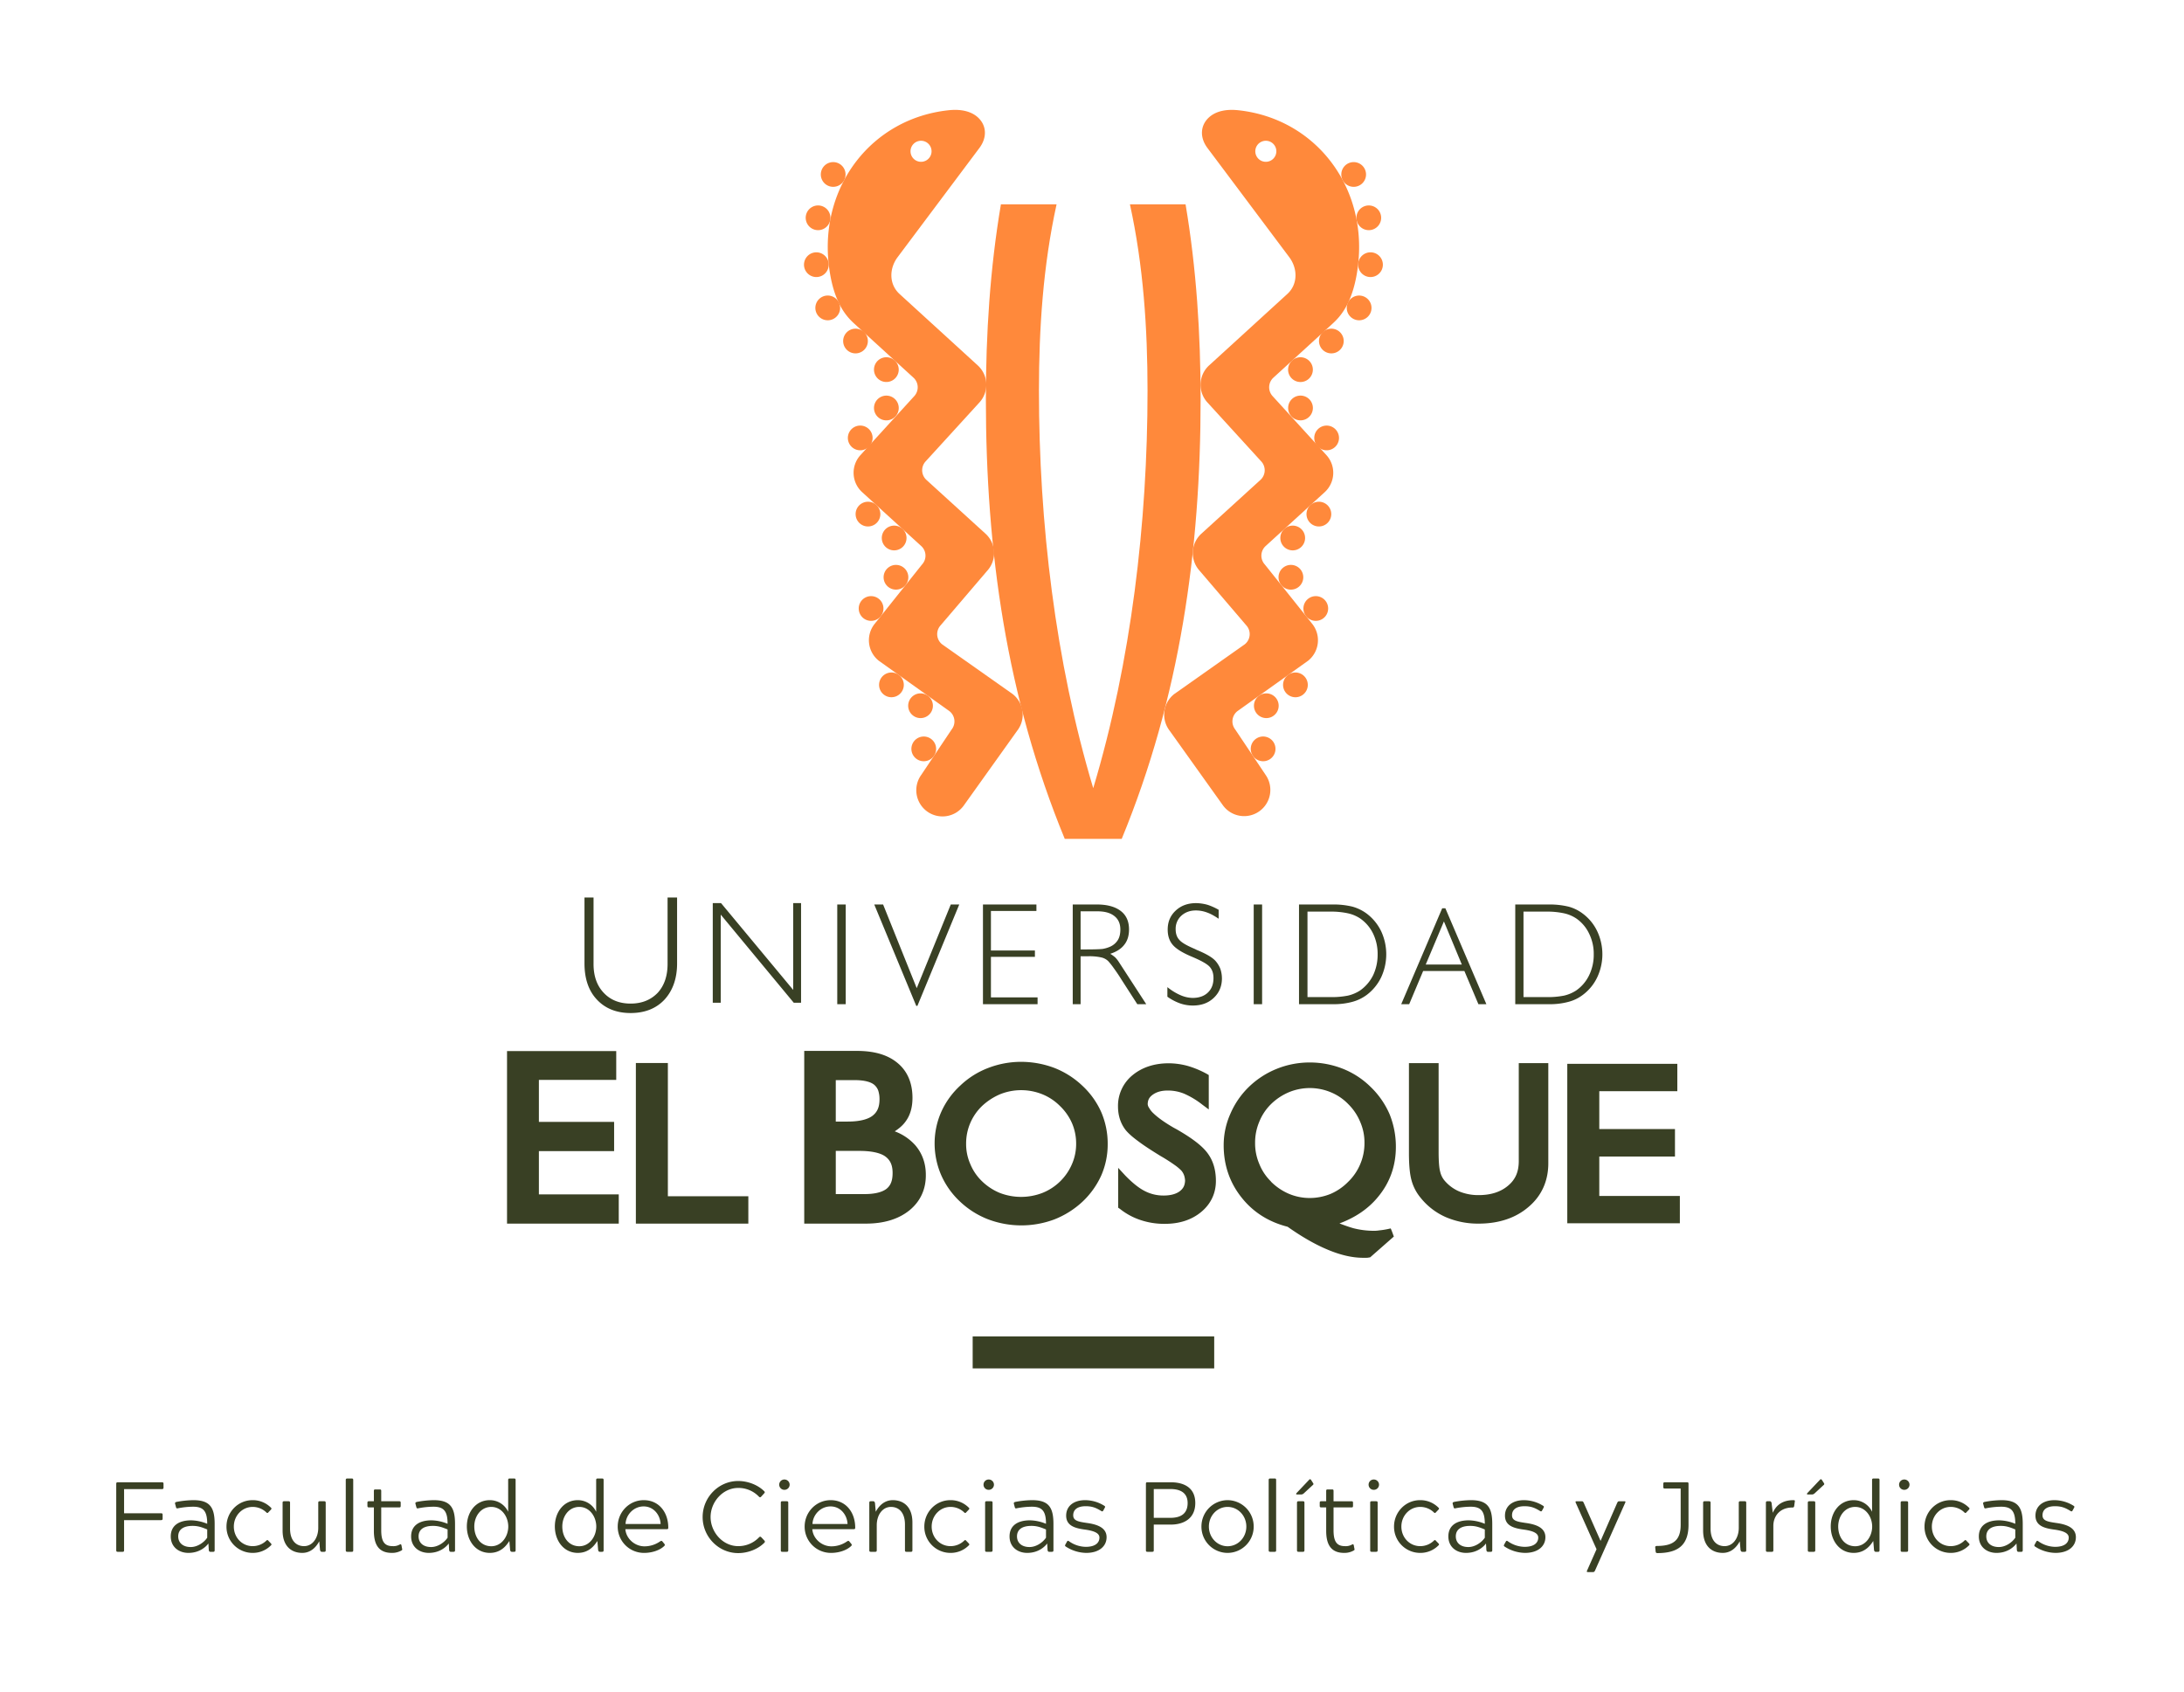 <svg xmlns="http://www.w3.org/2000/svg" width="2682.64" height="2078.41" viewBox="0 0 2682.64 2078.41"><g transform="translate(-375 -2672)"><rect width="2682.64" height="2078.411" transform="translate(375 2672)" fill="none"/><g transform="translate(997.793 2806.982)"><g transform="translate(364.774)"><path d="M993.131,1504.261c-71.659-174.023-96.884-354.2-96.884-540.054,0-80.118,5.1-160.414,18.468-239.439h68.378c-16.528,75.177-21.66,152.242-21.66,229.015,0,161.293,20.018,332.808,66.68,488.217,46.679-155.409,66.7-326.924,66.7-488.217,0-76.773-5.132-153.838-21.632-229.015h68.35C1154.867,803.794,1160,884.089,1160,964.207c0,185.855-25.21,366.031-96.9,540.054Z" transform="translate(-672.848 -608.752)" fill="#ff893b"/><path d="M1005.849,781.672a15.2,15.2,0,0,1,20.465,22.49,15.2,15.2,0,0,1-20.465-22.49Z" transform="translate(-406.254 -473.825)" fill="#ff893b"/><path d="M1005.849,794.965a15.2,15.2,0,1,1-.954,21.454A15.239,15.239,0,0,1,1005.849,794.965Z" transform="translate(-406.254 -439.985)" fill="#ff893b"/><path d="M1014.946,805.356a15.178,15.178,0,1,1-1.014,21.448A15.115,15.115,0,0,1,1014.946,805.356Z" transform="translate(-383.193 -413.585)" fill="#ff893b"/><path d="M1003.175,840a15.2,15.2,0,1,1-.986,21.455A15.2,15.2,0,0,1,1003.175,840Z" transform="translate(-413.128 -325.308)" fill="#ff893b"/><path d="M1003.134,853.1a15.191,15.191,0,1,1-2.089,21.387A15.16,15.16,0,0,1,1003.134,853.1Z" transform="translate(-414.697 -290.686)" fill="#ff893b"/><path d="M1011.943,863.777a15.185,15.185,0,1,1-2.419,21.313A15.15,15.15,0,0,1,1011.943,863.777Z" transform="translate(-392.778 -263.126)" fill="#ff893b"/><path d="M1012.245,831.72a15.193,15.193,0,1,1-1.011,21.451A15.168,15.168,0,0,1,1012.245,831.72Z" transform="translate(-390.039 -346.396)" fill="#ff893b"/><path d="M995.446,896.973a15.178,15.178,0,1,1-3.55,21.149A15.168,15.168,0,0,1,995.446,896.973Z" transform="translate(-436.398 -177.362)" fill="#ff893b"/><path d="M994.692,911.647a15.189,15.189,0,1,1-4.146,21.061A15.2,15.2,0,0,1,994.692,911.647Z" transform="translate(-439.223 -139.307)" fill="#ff893b"/><path d="M1005.574,889.714a15.19,15.19,0,1,1-3.611,21.181A15.208,15.208,0,0,1,1005.574,889.714Z" transform="translate(-410.725 -195.764)" fill="#ff893b"/><path d="M1022.758,764.9a15.191,15.191,0,1,1,7.044,20.288A15.148,15.148,0,0,1,1022.758,764.9Z" transform="translate(-354.548 -528.244)" fill="#ff893b"/><path d="M1025.188,755.824a15.188,15.188,0,1,1,14.443,15.9A15.2,15.2,0,0,1,1025.188,755.824Z" transform="translate(-344.506 -566.393)" fill="#ff893b"/><path d="M1024.851,743.149a15.18,15.18,0,1,1,17.752,12.087A15.176,15.176,0,0,1,1024.851,743.149Z" transform="translate(-346.018 -607.746)" fill="#ff893b"/><path d="M1021.4,733a15.189,15.189,0,1,1,20.795,5.43A15.216,15.216,0,0,1,1021.4,733Z" transform="translate(-359.34 -645.984)" fill="#ff893b"/><path d="M1016.559,771.794a15.172,15.172,0,1,1-.986,21.447A15.182,15.182,0,0,1,1016.559,771.794Z" transform="translate(-379.017 -499.06)" fill="#ff893b"/><path d="M882.916,781.672a15.2,15.2,0,1,0,1,21.447A15.221,15.221,0,0,0,882.916,781.672Z" transform="translate(-771.5 -473.825)" fill="#ff893b"/><path d="M882.916,794.965a15.2,15.2,0,1,0,1,21.454A15.183,15.183,0,0,0,882.916,794.965Z" transform="translate(-771.5 -439.985)" fill="#ff893b"/><path d="M873.858,805.356a15.188,15.188,0,1,0,.986,21.448A15.162,15.162,0,0,0,873.858,805.356Z" transform="translate(-794.557 -413.585)" fill="#ff893b"/><path d="M885.606,840a15.19,15.19,0,1,0,.986,21.455A15.2,15.2,0,0,0,885.606,840Z" transform="translate(-764.627 -325.308)" fill="#ff893b"/><path d="M885.645,853.1a15.18,15.18,0,1,0,2.089,21.387A15.161,15.161,0,0,0,885.645,853.1Z" transform="translate(-763.056 -290.686)" fill="#ff893b"/><path d="M876.846,863.777a15.185,15.185,0,1,0,2.416,21.313A15.172,15.172,0,0,0,876.846,863.777Z" transform="translate(-784.969 -263.126)" fill="#ff893b"/><path d="M876.541,831.72a15.191,15.191,0,1,0,1.011,21.451A15.171,15.171,0,0,0,876.541,831.72Z" transform="translate(-787.721 -346.396)" fill="#ff893b"/><path d="M893.331,896.973a15.182,15.182,0,1,0,3.551,21.149A15.185,15.185,0,0,0,893.331,896.973Z" transform="translate(-741.353 -177.362)" fill="#ff893b"/><path d="M894.062,911.647a15.182,15.182,0,1,0,4.189,21.061A15.159,15.159,0,0,0,894.062,911.647Z" transform="translate(-738.534 -139.307)" fill="#ff893b"/><path d="M883.229,889.714a15.189,15.189,0,1,0,3.582,21.181A15.191,15.191,0,0,0,883.229,889.714Z" transform="translate(-767.024 -195.764)" fill="#ff893b"/><path d="M866.079,764.9a15.2,15.2,0,1,0-7.069,20.288A15.169,15.169,0,0,0,866.079,764.9Z" transform="translate(-823.236 -528.244)" fill="#ff893b"/><path d="M863.6,755.824a15.181,15.181,0,1,0-14.439,15.9A15.2,15.2,0,0,0,863.6,755.824Z" transform="translate(-833.261 -566.393)" fill="#ff893b"/><path d="M863.955,743.149a15.18,15.18,0,1,0-17.734,12.087A15.177,15.177,0,0,0,863.955,743.149Z" transform="translate(-831.763 -607.746)" fill="#ff893b"/><path d="M867.38,733a15.189,15.189,0,1,0-20.78,5.43A15.2,15.2,0,0,0,867.38,733Z" transform="translate(-818.433 -645.984)" fill="#ff893b"/><path d="M872.217,771.794a15.172,15.172,0,1,0,.986,21.447A15.161,15.161,0,0,0,872.217,771.794Z" transform="translate(-798.733 -499.06)" fill="#ff893b"/><g transform="translate(29.177)"><path d="M1068.616,1409.668l-86.669-61.1a15.98,15.98,0,0,1-2.5-22.536l57.937-67.829a32.2,32.2,0,0,0-2.089-45.484l-72.6-66.094a16.057,16.057,0,0,1-1.06-22.675l66.186-72.525a32.182,32.182,0,0,0-2.1-45.494l-96.1-87.772c-13.095-12-12.8-31.446-2.072-45.5L1027.58,739.1c9.832-12.9,9.2-27.931-1.745-37.894-5.49-5-16.262-10.828-36-8.7C895.49,702.667,832.166,785.4,842.612,881.042c5.2,48.038,22.359,65.278,31.754,73.872l72.379,66.076a16.042,16.042,0,0,1,1.029,22.675l-66.158,72.514a32.207,32.207,0,0,0,2.121,45.48l72.553,66.172a15.992,15.992,0,0,1,1.032,22.642l-58.234,72.979a32.2,32.2,0,0,0,5.026,45.253l86.814,61.938a16,16,0,0,1,2.745,22.519l-37.412,55.911a32.185,32.185,0,1,0,52.329,37.486l65.47-91.691A32.172,32.172,0,0,0,1068.616,1409.668ZM946.536,734.2a12.92,12.92,0,1,1,.833,18.277A12.95,12.95,0,0,1,946.536,734.2Z" transform="translate(-841.487 -692.057)" fill="#ff893b"/><path d="M1049.092,692.509c-19.748-2.132-30.52,3.7-36.007,8.7-10.953,9.963-11.577,25-1.763,37.894l100.065,133.561c10.708,14.052,11.038,33.5-2.089,45.5l-96.125,87.772a32.206,32.206,0,0,0-2.089,45.494l66.2,72.525a16.045,16.045,0,0,1-1.075,22.675l-72.585,66.094a32.172,32.172,0,0,0-2.089,45.484l57.969,67.829a15.984,15.984,0,0,1-2.536,22.536l-86.637,61.1a32.22,32.22,0,0,0-5.491,45.2l65.456,91.691a32.2,32.2,0,0,0,52.357-37.486l-37.411-55.911a16.012,16.012,0,0,1,2.745-22.519l86.818-61.937a32.245,32.245,0,0,0,5.04-45.253l-58.267-72.979a16,16,0,0,1,1.046-22.642l72.556-66.172a32.248,32.248,0,0,0,2.117-45.48l-66.144-72.514a16.041,16.041,0,0,1,1.018-22.675l72.375-66.076c9.4-8.594,26.551-25.835,31.772-73.872C1206.764,785.4,1143.426,702.667,1049.092,692.509Zm42.455,59.969a12.919,12.919,0,1,1,.834-18.277A12.919,12.919,0,0,1,1091.547,752.478Z" transform="translate(-544.758 -692.057)" fill="#ff893b"/></g></g><path d="M769.556,1141.075H861.95v-35.9H769.556v-51.6H864.55v-35.411H730.414v211.984H867.649v-35.886H769.556Zm158.417-108.237H888.668v197.307h138.147v-33.652H927.973Zm278.663,83.938c5.31-3.444,10.009-7.367,13.439-12.247,5.817-7.892,8.353-17.706,8.353-28.892,0-17.975-6.086-32.7-18.316-42.8-12.233-10.218-28.91-14.854-49.974-14.854h-64.665v212.161h75.766c21.777,0,39.646-5.309,53.209-16.109,13.406-10.8,20.628-25.853,20.376-44.037,0-14.081-4.583-26.551-13.247-36.468a63.4,63.4,0,0,0-24.941-16.755m-72.422-62.913h22.912c12.024,0,19.929,2.142,24.225,5.661a17.3,17.3,0,0,1,4.923,6.895,33.477,33.477,0,0,1,1.656,11.037c0,9.8-2.912,15.9-8.817,20.376-5.654,4.239-15.723,6.956-30.115,6.956h-14.783Zm62.055,133.724c-5.072,3.848-14.443,6.519-28.1,6.263h-33.95v-53.028h29.176c15.336,0,25.941,2.625,31.8,6.92,5.789,4.387,8.814,10.25,8.814,20.213,0,9.786-2.578,15.631-7.739,19.632m357.132-73.021h0l-4.207-2.294c-11.219-6.5-19.422-12.442-24.7-17.528a26.617,26.617,0,0,1-5.458-6.859,8.525,8.525,0,0,1-1.67-4.7c.177-4.926,1.787-8.235,6.263-11.47,4.565-3.239,10.442-5.058,18.376-5.058a52.941,52.941,0,0,1,19.99,3.834,102.1,102.1,0,0,1,22.437,13.5l7.934,5.909v-42.246l-2.387-1.433a116.158,116.158,0,0,0-23.3-9.743,90.125,90.125,0,0,0-23.479-3.291c-17.631,0-32.787,4.937-44.573,14.7a48.569,48.569,0,0,0-17.752,38.277c0,11.087,3.1,20.826,9.339,28.97,3.55,4.327,8.654,8.785,15.574,13.857,7.1,5.384,16.23,11.261,27.3,18.064,6.92,3.951,12.527,7.668,16.883,10.74a58.029,58.029,0,0,1,8.8,7.306c3.011,3.671,4.178,7.342,4.5,12.236-.327,5.891-2.089,9.591-6.565,13.035-4.3,3.249-10.829,5.267-19.749,5.267a49.444,49.444,0,0,1-23.479-5.654c-7.278-3.728-15.273-10.247-23.866-19.124l-8.533-9.25v48.974l2.089,1.391a81.568,81.568,0,0,0,25.686,13.871,90.613,90.613,0,0,0,29.835,4.565c17.752,0,32.907-4.973,44.541-14.712,11.754-9.814,17.9-22.88,17.9-37.961,0-12.828-3.043-24.075-9.576-33.216-6.533-9.4-19.125-18.989-38.156-29.96m246.724,82.956c14.708-17.56,22.075-38.277,22.075-61.693a106.221,106.221,0,0,0-7.814-40.291,103.428,103.428,0,0,0-23.242-33.371,102.2,102.2,0,0,0-34.01-22.224,110.388,110.388,0,0,0-40.784-7.746,107.831,107.831,0,0,0-40.334,7.746,105.866,105.866,0,0,0-34.34,22.224,101.96,101.96,0,0,0-22.731,33,94.673,94.673,0,0,0-8.264,38.77c0,24.239,7.4,45.81,21.9,64.051,14.258,18.082,33.322,30.1,56.624,36.01,17.361,12.279,33.68,21.66,49.1,28.1,15.992,6.746,30.492,10.026,43.675,10.026h3.88a14.139,14.139,0,0,0,3.192-.33l1.582-.241,29.059-25.519-2.238-6.129-1.582-3.852-3.849.84a95.334,95.334,0,0,1-10.083,1.55,42.819,42.819,0,0,1-7.966.521,102.469,102.469,0,0,1-23.778-3.117c-5.161-1.451-11.037-3.522-17.273-5.941,19.092-7.1,35.173-17.716,47.2-32.382m-21.572-40.738a65.352,65.352,0,0,1-14.5,21.585l-.238.2a67.464,67.464,0,0,1-21.777,15.06,68.335,68.335,0,0,1-25.689,5.061,65.924,65.924,0,0,1-25.714-5.235,70.31,70.31,0,0,1-21.869-14.886v-.2a62.307,62.307,0,0,1-14.35-21.585,64.128,64.128,0,0,1-5.132-25.732,65.67,65.67,0,0,1,5.132-26.044,63.461,63.461,0,0,1,14.261-21.5A70.513,70.513,0,0,1,1690.9,1068.7a66.816,66.816,0,0,1,51.137,0,62.985,62.985,0,0,1,21.657,14.635,66.437,66.437,0,0,1,14.857,22.256,63.042,63.042,0,0,1,5.072,25.463,65.687,65.687,0,0,1-5.072,25.732m194.6-2.671c-.177,12.6-4.175,21.986-13.215,29.474-8.743,7.384-20.585,11.534-36.1,11.534a61.124,61.124,0,0,1-23.806-4.5,48.363,48.363,0,0,1-17.989-13.276,25.72,25.72,0,0,1-5.43-11.013c-1.224-4.249-1.912-12.438-1.912-24.281V1032.973h-36.454v110.149c0,15.049,1.014,26.278,3.281,34.219a56.619,56.619,0,0,0,11.158,21.182,81.668,81.668,0,0,0,30.818,23.643,99.89,99.89,0,0,0,40.334,7.98c24.824,0,45.708-6.92,61.607-20.766,16.138-13.737,24.253-32.425,23.987-54.475V1032.973h-36.28Zm98.9,42.022v-48.392h92.961v-33.8h-92.961v-46.466h95.852v-33.638H2032.737v195.888h138.278v-33.591Zm-635.019-135.448a106.033,106.033,0,0,0-34.205-21.76,115.817,115.817,0,0,0-41.05-7.523,112.325,112.325,0,0,0-40.337,7.523,102.406,102.406,0,0,0-34.425,21.76,98.545,98.545,0,0,0-23.271,32.3,95.285,95.285,0,0,0-8.115,38.068,98.09,98.09,0,0,0,7.92,39.156,99.092,99.092,0,0,0,23.466,33.024,105.419,105.419,0,0,0,34.219,21.6,115.546,115.546,0,0,0,81.356.18,109.2,109.2,0,0,0,34.652-21.784,102.278,102.278,0,0,0,23.047-32.187,95.234,95.234,0,0,0,7.927-38.394,97.982,97.982,0,0,0-7.75-39.075,99.167,99.167,0,0,0-23.434-32.889m-12.634,96.213a66.041,66.041,0,0,1-36.326,35.521,72.707,72.707,0,0,1-52.432,0,68.891,68.891,0,0,1-21.688-14.219,61.68,61.68,0,0,1-14.528-21.3,60.5,60.5,0,0,1-5.1-25.026,63.387,63.387,0,0,1,5.1-25.289,64.251,64.251,0,0,1,14.528-20.99,75.949,75.949,0,0,1,22.3-14.464,69.527,69.527,0,0,1,51.393,0,65.011,65.011,0,0,1,21.9,14.464,66.061,66.061,0,0,1,15.021,21.6,63.179,63.179,0,0,1,4.891,24.675,61.918,61.918,0,0,1-5.054,25.026" transform="translate(-730.414 138.004)" fill="#394024"/><path d="M813.866,1106.783c17.528,0,31.442-5.565,41.678-16.5,10.112-11.038,15.436-25.923,15.436-44.48V964.848H859.3v81.583c0,14.854-4.072,26.686-12.112,35.471-8.413,8.743-19.418,13.276-33.322,13.276-13.843,0-24.884-4.533-33.027-13.276q-12.508-13.178-12.471-35.471V964.848h-11.13V1045.8c0,18.741,5.029,33.659,15.262,44.48,10.19,10.938,24.062,16.5,41.366,16.5m110.727-120.9,89.68,108.237h8.995V971.768H1013.6V1078.38L924.993,971.768H914.807v122.35h9.785Zm143.127,110.042h10.41V973.438h-10.41Zm98.451,2.043,51.4-124.527h-10.413l-41.827,102.792-41.3-102.792h-10.874l51.581,124.527Zm147.6-10.4h-57.295v-49.779H1310.5v-7.845h-54.025V981.394h55.876v-7.955H1246.69v122.484h67.084Zm52.851-50.542h9.846a67.128,67.128,0,0,1,15.571,1.451,17.793,17.793,0,0,1,8.615,4.653,90,90,0,0,1,6.477,8.186c2.653,3.674,6.115,8.537,9.782,14.531l19.362,30.073h10.981L1413.81,1044.4a36.727,36.727,0,0,0-4.622-5.92,44,44,0,0,0-6.146-4.462c7.7-2.476,13.513-6.192,17.333-11.261,3.909-4.919,5.728-11.218,5.728-18.588,0-9.935-3.309-17.482-10.2-22.774-6.98-5.31-16.706-7.955-29.527-7.955h-29.417v122.484h9.669Zm0-55.2h20.33c9.144,0,16.088,1.788,21.188,5.874,4.895,3.88,7.31,9.381,7.31,16.468,0,5.164-.954,9.58-3.188,13.13a21.2,21.2,0,0,1-10.027,8.261,37.3,37.3,0,0,1-8.941,2.518c-3.792.348-10.084.571-19.156.571h-7.516Zm173.593,82.282a36.982,36.982,0,0,0-1.94-11.612,33.041,33.041,0,0,0-5.965-9.74c-3.848-4.278-11.456-8.74-22.437-13.254a25.622,25.622,0,0,1-2.593-1.27c-10.055-4.252-16.5-7.9-19.394-11.367-3.072-3.238-4.5-7.743-4.5-13.027a21.648,21.648,0,0,1,6.923-16.556c4.682-4.231,10.591-6.515,17.869-6.515a39.4,39.4,0,0,1,13.517,2.433c4.742,1.625,9.4,4.324,14.5,7.753V979.971a71.83,71.83,0,0,0-13.662-6.143,55.709,55.709,0,0,0-13.872-2.061c-10.413,0-18.766,3.089-25.271,9.218-6.562,6.1-9.785,13.875-9.785,23.182,0,7.76,2.029,14.116,6.356,19.035,4.235,4.873,12.173,9.771,23.806,14.588,11.247,4.76,18.379,8.817,21.479,12.275,3.224,3.685,4.6,8.2,4.6,13.712,0,7.533-2.178,13.4-6.92,17.883-4.448,4.3-10.8,6.562-18.709,6.562a38.99,38.99,0,0,1-14.737-3.306,68.7,68.7,0,0,1-16.258-9.963v11.779a63.524,63.524,0,0,0,15.514,8.175,47.8,47.8,0,0,0,15.662,2.66c10.442,0,18.943-2.972,25.718-9.346,6.71-6.32,10.112-14.29,10.112-24.115m49.346-90.67h-10.321v122.5h10.321Zm110.713,119.636a52.3,52.3,0,0,0,17.78-8.548,59.252,59.252,0,0,0,17.72-21.586,67.213,67.213,0,0,0,0-56.681,59.388,59.388,0,0,0-17.72-21.6,53.948,53.948,0,0,0-17.6-8.576,97.685,97.685,0,0,0-23.568-2.646h-42v122.484h42a86.484,86.484,0,0,0,23.391-2.848m-54.982-5.852V982.181h29.144a97.651,97.651,0,0,1,20.5,2.093,44.338,44.338,0,0,1,14.946,6.246,48.275,48.275,0,0,1,15.964,18.6,57.251,57.251,0,0,1,5.607,25.668,58.768,58.768,0,0,1-5.607,25.718,49.868,49.868,0,0,1-15.964,18.585,46.4,46.4,0,0,1-14.946,6.3,101.483,101.483,0,0,1-20.5,1.83ZM1810.78,978.109l-50.329,117.813h9.786l17.124-40.739h50.687l17.213,40.739h9.789l-50.361-117.813Zm-20.227,69.095,22.344-52.971,21.99,52.971Zm175.182,45.87a49.233,49.233,0,0,0,17.723-8.548,57.836,57.836,0,0,0,17.72-21.586,66.364,66.364,0,0,0,0-56.681,57.965,57.965,0,0,0-17.72-21.6,50.757,50.757,0,0,0-17.514-8.576,98.767,98.767,0,0,0-23.628-2.646h-41.8v122.484h41.8a86.538,86.538,0,0,0,23.419-2.848m-55.1-5.852V982.181H1939.9a97.822,97.822,0,0,1,20.493,2.093,43.959,43.959,0,0,1,14.922,6.246,46.849,46.849,0,0,1,15.868,18.6,55.761,55.761,0,0,1,5.728,25.668,57.222,57.222,0,0,1-5.728,25.718,48.343,48.343,0,0,1-15.868,18.585,45.992,45.992,0,0,1-14.922,6.3,101.643,101.643,0,0,1-20.493,1.83Z" transform="translate(-662.099 2.679)" fill="#394024"/><rect width="296.675" height="39.312" transform="translate(571.957 1506.698)" fill="#394024"/><path d="M-1190.537-38.918h45.384c1.464,0,1.952-.488,1.952-1.952v-4.514c0-1.464-.488-1.952-1.952-1.952h-45.384V-76.982h46.482c1.342,0,1.952-.488,1.952-1.952v-4.514c0-1.464-.488-1.952-1.952-1.952h-54.168c-1.464,0-1.952.488-1.952,1.952v81.5c0,1.464.488,1.952,1.952,1.952h5.856c1.342,0,1.83-.488,1.83-1.952Zm66-14.518a99.758,99.758,0,0,1,18.788-1.952c12.81,0,17.324,5.612,17.324,20.984a53.8,53.8,0,0,0-19.764-4.27c-15.006,0-25.01,6.466-25.01,19.764,0,13.054,10,20.252,21.716,20.252,13.176,0,21.228-7.076,24.522-11.59l.488,8.3c.366,1.464.854,1.952,1.83,1.952h3.538c1.342,0,1.83-.488,1.83-1.952V-34.16c0-20.13-5.612-29.28-26.108-29.28a115.3,115.3,0,0,0-20.984,2.2c-1.464.488-1.83,1.1-1.464,2.44l.976,3.66C-1126.487-53.68-1126.121-53.07-1124.535-53.436Zm18.178,21.594c6.954,0,11.712,1.83,17.934,4.392v10.126c-3.9,5.734-11.834,11.468-20.252,11.468-9.882,0-15.372-5.49-15.372-13.054C-1124.047-27.206-1117.947-31.842-1106.357-31.842Zm73.688,24.888c-12.81,0-23.058-10.492-23.058-24.034,0-13.42,10.248-24.156,23.058-24.156a24.065,24.065,0,0,1,16.958,6.832c.976.976,1.708.732,2.562-.366l2.928-3.05c.976-1.1.976-1.708,0-2.562a31.229,31.229,0,0,0-22.57-9.15c-17.812,0-31.964,14.64-31.964,32.452a32.075,32.075,0,0,0,31.964,32.33,31.229,31.229,0,0,0,22.57-9.15c.976-.854.976-1.464,0-2.562l-2.928-3.05c-.854-1.1-1.586-1.342-2.562-.366A24.065,24.065,0,0,1-1032.669-6.954Zm82.838,5c.61,1.464,1.1,1.952,2.074,1.952h3.05c1.342,0,1.83-.488,1.83-1.952V-60.146c0-1.464-.488-1.952-1.83-1.952h-5.49c-1.342,0-1.83.488-1.83,1.952V-29.4c0,12.2-6.832,22.448-17.446,22.448-9.882,0-17.2-7.076-17.2-21.594v-31.6c0-1.464-.488-1.952-1.83-1.952H-994c-1.342,0-1.83.488-1.83,1.952v34.038c0,19.52,11.1,27.45,24.156,27.45,11.956,0,18.3-9.394,20.862-14.274Zm31.6,0c0,1.464.488,1.952,1.952,1.952h5.368c1.464,0,1.83-.488,1.83-1.952V-88.084c0-1.464-.366-1.952-1.83-1.952h-5.368c-1.464,0-1.952.488-1.952,1.952Zm68.32.366c1.1-.61,1.22-1.1.854-2.318l-.732-3.9c-.488-1.708-.854-1.83-2.44-.976a15.5,15.5,0,0,1-8.418,1.83c-9.76,0-14.03-5.246-14.03-19.52v-28.06H-852.6c1.464,0,1.83-.488,1.83-1.952v-3.66c0-1.586-.488-1.952-1.83-1.952h-22.082V-74.664c0-1.464-.366-1.952-1.83-1.952h-5.368c-1.464,0-1.83.488-1.83,1.952V-62.1h-5.978c-1.464,0-1.952.366-1.952,1.952v3.66c0,1.464.488,1.952,1.952,1.952h5.978v28.792c0,16.958,5.978,27.084,22.082,27.084A22.824,22.824,0,0,0-849.913-1.586Zm20.618-51.85a99.758,99.758,0,0,1,18.788-1.952c12.81,0,17.324,5.612,17.324,20.984a53.8,53.8,0,0,0-19.764-4.27c-15.006,0-25.01,6.466-25.01,19.764,0,13.054,10,20.252,21.716,20.252,13.176,0,21.228-7.076,24.522-11.59l.488,8.3C-790.865-.488-790.377,0-789.4,0h3.538c1.342,0,1.83-.488,1.83-1.952V-34.16c0-20.13-5.612-29.28-26.108-29.28a115.3,115.3,0,0,0-20.984,2.2c-1.464.488-1.83,1.1-1.464,2.44l.976,3.66C-831.247-53.68-830.881-53.07-829.3-53.436Zm18.178,21.594c6.954,0,11.712,1.83,17.934,4.392v10.126c-3.9,5.734-11.834,11.468-20.252,11.468-9.882,0-15.372-5.49-15.372-13.054C-828.807-27.206-822.707-31.842-811.117-31.842Zm92.354-17.324a24.747,24.747,0,0,0-22.57-14.274c-17.08,0-28.182,14.518-28.182,32.33,0,17.69,11.1,32.452,28.182,32.452,14.4,0,20.984-10,24.034-14.64l.976,11.346c.488,1.464.976,1.952,2.074,1.952h2.806c1.342,0,1.83-.488,1.83-1.952V-88.084c0-1.464-.488-1.952-1.83-1.952h-5.49c-1.342,0-1.83.488-1.83,1.952ZM-739.5-6.832c-12.81,0-20.862-10.736-20.862-24.278,0-12.566,8.052-24.034,20.862-24.034,12.688,0,20.862,11.956,20.862,24.156C-718.641-18.91-726.815-6.832-739.5-6.832Zm128.832-42.334a24.747,24.747,0,0,0-22.57-14.274c-17.08,0-28.182,14.518-28.182,32.33,0,17.69,11.1,32.452,28.182,32.452,14.4,0,20.984-10,24.034-14.64l.976,11.346c.488,1.464.976,1.952,2.074,1.952h2.806c1.342,0,1.83-.488,1.83-1.952V-88.084c0-1.464-.488-1.952-1.83-1.952h-5.49c-1.342,0-1.83.488-1.83,1.952Zm-20.74,42.334c-12.81,0-20.862-10.736-20.862-24.278,0-12.566,8.052-24.034,20.862-24.034,12.688,0,20.862,11.956,20.862,24.156C-610.549-18.91-618.723-6.832-631.411-6.832ZM-529.3-12.688c-.976-1.1-1.464-.854-2.806-.122a33.516,33.516,0,0,1-19.154,6.1c-12.322,0-22.692-9.76-23.546-21.106h50.874c1.586,0,1.83-.488,1.83-1.952,0-18.3-11.1-33.672-30.134-33.672-17.812,0-31.964,14.64-31.964,32.452a32.207,32.207,0,0,0,32.574,32.33c9.028,0,18.91-2.928,24.644-8.54.854-.854.854-1.586,0-2.684ZM-574.559-34.16c.366-10.98,9.638-21.594,22.2-21.594,12.444,0,20.374,10.614,20.862,21.594ZM-436.211-6.954c-19.032,0-33.916-17.324-33.916-35.746s14.884-35.746,33.916-35.746a34.733,34.733,0,0,1,25.5,10.736c.976.976,1.83.976,2.806-.122l3.538-3.9c.976-1.1,1.1-1.708.122-2.684-7.808-7.808-20.13-12.566-31.964-12.566-24.034,0-43.676,20.008-43.676,44.286s19.642,44.286,43.676,44.286c11.834,0,24.156-4.758,31.964-12.566,1.1-1.1,1.1-1.708.122-2.928l-3.66-3.9c-.854-.854-1.586-1.1-2.684-.122A35.17,35.17,0,0,1-436.211-6.954Zm52.338,5c0,1.464.366,1.952,1.83,1.952h5.368c1.464,0,1.952-.488,1.952-1.952V-60.146c0-1.464-.366-1.952-1.952-1.952h-5.368c-1.464,0-1.83.488-1.83,1.952Zm-1.952-80.52a6.3,6.3,0,0,0,6.344,6.344,6.4,6.4,0,0,0,6.466-6.344,6.4,6.4,0,0,0-6.466-6.344A6.3,6.3,0,0,0-385.825-82.472Zm86.132,69.784c-.976-1.1-1.464-.854-2.806-.122a33.516,33.516,0,0,1-19.154,6.1c-12.322,0-22.692-9.76-23.546-21.106h50.874c1.586,0,1.83-.488,1.83-1.952,0-18.3-11.1-33.672-30.134-33.672-17.812,0-31.964,14.64-31.964,32.452a32.207,32.207,0,0,0,32.574,32.33c9.028,0,18.91-2.928,24.644-8.54.854-.854.854-1.586,0-2.684ZM-344.955-34.16c.366-10.98,9.638-21.594,22.2-21.594,12.444,0,20.374,10.614,20.862,21.594Zm76.738-25.986c-.61-1.464-1.1-1.952-2.074-1.952h-3.05c-1.342,0-1.83.488-1.83,1.952V-1.952c0,1.464.488,1.952,1.83,1.952h5.49c1.342,0,1.83-.488,1.83-1.952V-32.7c0-12.2,6.832-22.448,17.446-22.448,9.882,0,17.2,7.076,17.2,21.594v31.6c0,1.464.488,1.952,1.83,1.952h5.49c1.342,0,1.83-.488,1.83-1.952V-35.99c0-19.52-11.1-27.45-24.156-27.45-11.956,0-18.3,9.394-20.862,14.274ZM-175.5-6.954c-12.81,0-23.058-10.492-23.058-24.034,0-13.42,10.248-24.156,23.058-24.156a24.064,24.064,0,0,1,16.958,6.832c.976.976,1.708.732,2.562-.366l2.928-3.05c.976-1.1.976-1.708,0-2.562a31.229,31.229,0,0,0-22.57-9.15c-17.812,0-31.964,14.64-31.964,32.452a32.075,32.075,0,0,0,31.964,32.33,31.229,31.229,0,0,0,22.57-9.15c.976-.854.976-1.464,0-2.562l-2.928-3.05c-.854-1.1-1.586-1.342-2.562-.366A24.064,24.064,0,0,1-175.5-6.954Zm42.578,5c0,1.464.366,1.952,1.83,1.952h5.368c1.464,0,1.952-.488,1.952-1.952V-60.146c0-1.464-.366-1.952-1.952-1.952h-5.368c-1.464,0-1.83.488-1.83,1.952Zm-1.952-80.52a6.3,6.3,0,0,0,6.344,6.344,6.4,6.4,0,0,0,6.466-6.344,6.4,6.4,0,0,0-6.466-6.344A6.3,6.3,0,0,0-134.871-82.472Zm40.626,29.036a99.758,99.758,0,0,1,18.788-1.952c12.81,0,17.324,5.612,17.324,20.984A53.8,53.8,0,0,0-77.9-38.674c-15.006,0-25.01,6.466-25.01,19.764,0,13.054,10,20.252,21.716,20.252,13.176,0,21.228-7.076,24.522-11.59l.488,8.3C-55.815-.488-55.327,0-54.351,0h3.538c1.342,0,1.83-.488,1.83-1.952V-34.16c0-20.13-5.612-29.28-26.108-29.28a115.3,115.3,0,0,0-20.984,2.2c-1.464.488-1.83,1.1-1.464,2.44l.976,3.66C-96.2-53.68-95.831-53.07-94.245-53.436Zm18.178,21.594c6.954,0,11.712,1.83,17.934,4.392v10.126c-3.9,5.734-11.834,11.468-20.252,11.468-9.882,0-15.372-5.49-15.372-13.054C-93.757-27.206-87.657-31.842-76.067-31.842ZM-9.211-6.1a36.222,36.222,0,0,1-20.618-6.832c-1.464-1.1-2.074-.488-2.684.732l-1.708,3.05c-.732,1.342-.732,1.952.366,2.684A46.93,46.93,0,0,0-8.723,1.342c15.738,0,25.01-8.052,25.01-19.276,0-11.834-11.712-15.738-23.79-17.446-11.1-1.586-17.2-2.806-17.2-9.516S-19.7-56-9.455-56c7.93,0,12.566,1.83,19.154,5.856,1.464.976,2.074.366,2.684-.854l1.586-2.928c.61-1.1.854-1.83-.61-2.684a44.81,44.81,0,0,0-23.3-6.832c-14.4,0-23.424,7.442-23.424,19.032,0,12.81,11.59,15.616,23.668,17.2C1.4-25.62,7.5-22.814,7.5-17.446,7.5-11.224,2.623-6.1-9.211-6.1ZM74.237-41.724V-77.1H94.611c16.958,0,21.228,8.662,21.228,17.2,0,9.272-4.27,18.178-21.228,18.178Zm20.984,8.3c14.884,0,30.012-6.71,30.012-26.474S110.1-85.4,95.221-85.4H66.551c-1.464,0-1.952.244-1.952,1.952v81.5C64.6-.488,64.965,0,66.551,0h5.734c1.586,0,1.952-.488,1.952-1.952V-33.428Zm37.576,2.44a32.178,32.178,0,0,0,32.086,32.33,32.178,32.178,0,0,0,32.086-32.33A32.283,32.283,0,0,0,164.883-63.44,32.283,32.283,0,0,0,132.8-30.988ZM164.883-6.832c-12.688,0-22.936-10.736-22.936-24.156s10.248-24.156,22.936-24.156c12.81,0,23.058,10.736,23.058,24.156S177.693-6.832,164.883-6.832Zm50.508,4.88c0,1.464.488,1.952,1.952,1.952h5.368c1.464,0,1.83-.488,1.83-1.952V-88.084c0-1.464-.366-1.952-1.83-1.952h-5.368c-1.464,0-1.952.488-1.952,1.952Zm34.77,0c0,1.464.488,1.952,1.952,1.952h5.246c1.464,0,1.952-.488,1.952-1.952V-60.146c0-1.464-.366-1.952-1.952-1.952h-5.246c-1.464,0-1.952.488-1.952,1.952Zm19.4-80.032a1.575,1.575,0,0,0,.366-2.44l-2.318-3.66c-.732-1.1-1.586-1.464-2.44-.488l-15.25,16.1c-1.342,1.342-.854,2.074.366,2.074h4.88a4.878,4.878,0,0,0,3.172-1.22Zm50.264,80.4c1.1-.61,1.22-1.1.854-2.318l-.732-3.9c-.488-1.708-.854-1.83-2.44-.976a15.5,15.5,0,0,1-8.418,1.83c-9.76,0-14.03-5.246-14.03-19.52v-28.06h22.082c1.464,0,1.83-.488,1.83-1.952v-3.66c0-1.586-.488-1.952-1.83-1.952H295.057V-74.664c0-1.464-.366-1.952-1.83-1.952h-5.368c-1.464,0-1.83.488-1.83,1.952V-62.1h-5.978c-1.464,0-1.952.366-1.952,1.952v3.66c0,1.464.488,1.952,1.952,1.952h5.978v28.792c0,16.958,5.978,27.084,22.082,27.084A22.824,22.824,0,0,0,319.823-1.586Zm20.252-.366c0,1.464.366,1.952,1.83,1.952h5.368c1.464,0,1.952-.488,1.952-1.952V-60.146c0-1.464-.366-1.952-1.952-1.952H341.9c-1.464,0-1.83.488-1.83,1.952Zm-1.952-80.52a6.3,6.3,0,0,0,6.344,6.344,6.4,6.4,0,0,0,6.466-6.344,6.4,6.4,0,0,0-6.466-6.344A6.3,6.3,0,0,0,338.123-82.472ZM401.441-6.954c-12.81,0-23.058-10.492-23.058-24.034,0-13.42,10.248-24.156,23.058-24.156A24.064,24.064,0,0,1,418.4-48.312c.976.976,1.708.732,2.562-.366l2.928-3.05c.976-1.1.976-1.708,0-2.562a31.229,31.229,0,0,0-22.57-9.15c-17.812,0-31.964,14.64-31.964,32.452a32.075,32.075,0,0,0,31.964,32.33,31.229,31.229,0,0,0,22.57-9.15c.976-.854.976-1.464,0-2.562l-2.928-3.05c-.854-1.1-1.586-1.342-2.562-.366A24.064,24.064,0,0,1,401.441-6.954Zm43.31-46.482a99.758,99.758,0,0,1,18.788-1.952c12.81,0,17.324,5.612,17.324,20.984a53.8,53.8,0,0,0-19.764-4.27c-15.006,0-25.01,6.466-25.01,19.764,0,13.054,10,20.252,21.716,20.252,13.176,0,21.228-7.076,24.522-11.59l.488,8.3c.366,1.464.854,1.952,1.83,1.952h3.538c1.342,0,1.83-.488,1.83-1.952V-34.16c0-20.13-5.612-29.28-26.108-29.28a115.3,115.3,0,0,0-20.984,2.2c-1.464.488-1.83,1.1-1.464,2.44l.976,3.66C442.8-53.68,443.165-53.07,444.751-53.436Zm18.178,21.594c6.954,0,11.712,1.83,17.934,4.392v10.126c-3.9,5.734-11.834,11.468-20.252,11.468-9.882,0-15.372-5.49-15.372-13.054C445.239-27.206,451.339-31.842,462.929-31.842ZM529.785-6.1a36.221,36.221,0,0,1-20.618-6.832c-1.464-1.1-2.074-.488-2.684.732l-1.708,3.05c-.732,1.342-.732,1.952.366,2.684a46.931,46.931,0,0,0,25.132,7.808c15.738,0,25.01-8.052,25.01-19.276,0-11.834-11.712-15.738-23.79-17.446-11.1-1.586-17.2-2.806-17.2-9.516s5-11.1,15.25-11.1c7.93,0,12.566,1.83,19.154,5.856,1.464.976,2.074.366,2.684-.854l1.586-2.928c.61-1.1.854-1.83-.61-2.684a44.81,44.81,0,0,0-23.3-6.832c-14.4,0-23.424,7.442-23.424,19.032,0,12.81,11.59,15.616,23.668,17.2,11.1,1.586,17.2,4.392,17.2,9.76C546.5-11.224,541.619-6.1,529.785-6.1Zm93.33-7.442h-.122l-20.618-46.6c-.732-1.586-1.22-1.952-2.44-1.952h-6.344c-1.342,0-1.586.488-.976,1.952l25.5,56.974-11.59,26.108c-.732,1.464-.366,1.952.976,1.952h6.222c1.22,0,1.83-.366,2.562-1.952l36.966-83.082c.732-1.464.366-1.952-.976-1.952h-6.222c-1.22,0-1.83.366-2.562,1.952Zm98.332-64.172v44.53c0,17.812-7.808,25.986-28.914,25.986-1.83,0-2.562.61-2.318,2.074L690.7-.366c.244,1.464.61,1.952,2.562,1.952,24.644-.122,37.82-9.516,37.82-34.77V-83.448c0-1.464-.366-1.952-1.83-1.952H702.049c-1.464,0-1.952.488-1.952,1.952v3.782c0,1.464.488,1.952,1.952,1.952ZM795.013-1.952c.61,1.464,1.1,1.952,2.074,1.952h3.05c1.342,0,1.83-.488,1.83-1.952V-60.146c0-1.464-.488-1.952-1.83-1.952h-5.49c-1.342,0-1.83.488-1.83,1.952V-29.4c0,12.2-6.832,22.448-17.446,22.448-9.882,0-17.2-7.076-17.2-21.594v-31.6c0-1.464-.488-1.952-1.83-1.952h-5.49c-1.342,0-1.83.488-1.83,1.952v34.038c0,19.52,11.1,27.45,24.156,27.45,11.956,0,18.3-9.394,20.862-14.274ZM858.7-54.412c1.464,0,1.83-.366,2.2-1.83l.732-5.49c.244-1.22,0-1.708-1.708-1.708-17.324,0-22.936,10.37-25.376,15.494l-1.464-12.2c-.61-1.464-1.1-1.952-2.074-1.952h-3.05c-1.342,0-1.83.488-1.83,1.952V-1.952c0,1.464.488,1.952,1.83,1.952h5.49c1.342,0,1.83-.488,1.83-1.952V-31.964C835.273-43.31,842.837-54.412,858.7-54.412Zm18.91,52.46c0,1.464.488,1.952,1.952,1.952H884.8c1.464,0,1.952-.488,1.952-1.952V-60.146c0-1.464-.366-1.952-1.952-1.952h-5.246c-1.464,0-1.952.488-1.952,1.952ZM897-81.984a1.576,1.576,0,0,0,.366-2.44l-2.318-3.66c-.732-1.1-1.586-1.464-2.44-.488l-15.25,16.1c-1.342,1.342-.854,2.074.366,2.074h4.88a4.878,4.878,0,0,0,3.172-1.22Zm59.536,32.818a24.747,24.747,0,0,0-22.57-14.274c-17.08,0-28.182,14.518-28.182,32.33,0,17.69,11.1,32.452,28.182,32.452,14.4,0,20.984-10,24.034-14.64l.976,11.346C959.469-.488,959.957,0,961.055,0h2.806c1.342,0,1.83-.488,1.83-1.952V-88.084c0-1.464-.488-1.952-1.83-1.952h-5.49c-1.342,0-1.83.488-1.83,1.952ZM935.8-6.832c-12.81,0-20.862-10.736-20.862-24.278,0-12.566,8.052-24.034,20.862-24.034,12.688,0,20.862,11.956,20.862,24.156C956.663-18.91,948.489-6.832,935.8-6.832Zm55.876,4.88c0,1.464.366,1.952,1.83,1.952h5.368c1.464,0,1.952-.488,1.952-1.952V-60.146c0-1.464-.366-1.952-1.952-1.952h-5.368c-1.464,0-1.83.488-1.83,1.952Zm-1.952-80.52a6.3,6.3,0,0,0,6.344,6.344,6.4,6.4,0,0,0,6.466-6.344,6.4,6.4,0,0,0-6.466-6.344A6.3,6.3,0,0,0,989.725-82.472Zm63.318,75.518c-12.81,0-23.058-10.492-23.058-24.034,0-13.42,10.248-24.156,23.058-24.156A24.065,24.065,0,0,1,1070-48.312c.976.976,1.708.732,2.562-.366l2.928-3.05c.976-1.1.976-1.708,0-2.562a31.229,31.229,0,0,0-22.57-9.15c-17.812,0-31.964,14.64-31.964,32.452a32.075,32.075,0,0,0,31.964,32.33,31.229,31.229,0,0,0,22.57-9.15c.976-.854.976-1.464,0-2.562l-2.928-3.05c-.854-1.1-1.586-1.342-2.562-.366A24.065,24.065,0,0,1,1053.043-6.954Zm43.31-46.482a99.758,99.758,0,0,1,18.788-1.952c12.81,0,17.324,5.612,17.324,20.984a53.8,53.8,0,0,0-19.764-4.27c-15.006,0-25.01,6.466-25.01,19.764,0,13.054,10,20.252,21.716,20.252,13.176,0,21.228-7.076,24.522-11.59l.488,8.3c.366,1.464.854,1.952,1.83,1.952h3.538c1.342,0,1.83-.488,1.83-1.952V-34.16c0-20.13-5.612-29.28-26.108-29.28a115.3,115.3,0,0,0-20.984,2.2c-1.464.488-1.83,1.1-1.464,2.44l.976,3.66C1094.4-53.68,1094.767-53.07,1096.353-53.436Zm18.178,21.594c6.954,0,11.712,1.83,17.934,4.392v10.126c-3.9,5.734-11.834,11.468-20.252,11.468-9.882,0-15.372-5.49-15.372-13.054C1096.841-27.206,1102.941-31.842,1114.531-31.842ZM1181.387-6.1a36.222,36.222,0,0,1-20.618-6.832c-1.464-1.1-2.074-.488-2.684.732l-1.708,3.05c-.732,1.342-.732,1.952.366,2.684a46.931,46.931,0,0,0,25.132,7.808c15.738,0,25.01-8.052,25.01-19.276,0-11.834-11.712-15.738-23.79-17.446-11.1-1.586-17.2-2.806-17.2-9.516s5-11.1,15.25-11.1c7.93,0,12.566,1.83,19.154,5.856,1.464.976,2.074.366,2.684-.854l1.586-2.928c.61-1.1.854-1.83-.61-2.684a44.81,44.81,0,0,0-23.3-6.832c-14.4,0-23.424,7.442-23.424,19.032,0,12.81,11.59,15.616,23.668,17.2,11.1,1.586,17.2,4.392,17.2,9.76C1198.1-11.224,1193.221-6.1,1181.387-6.1Z" transform="translate(720.158 1771.303)" fill="#394024"/></g></g></svg>